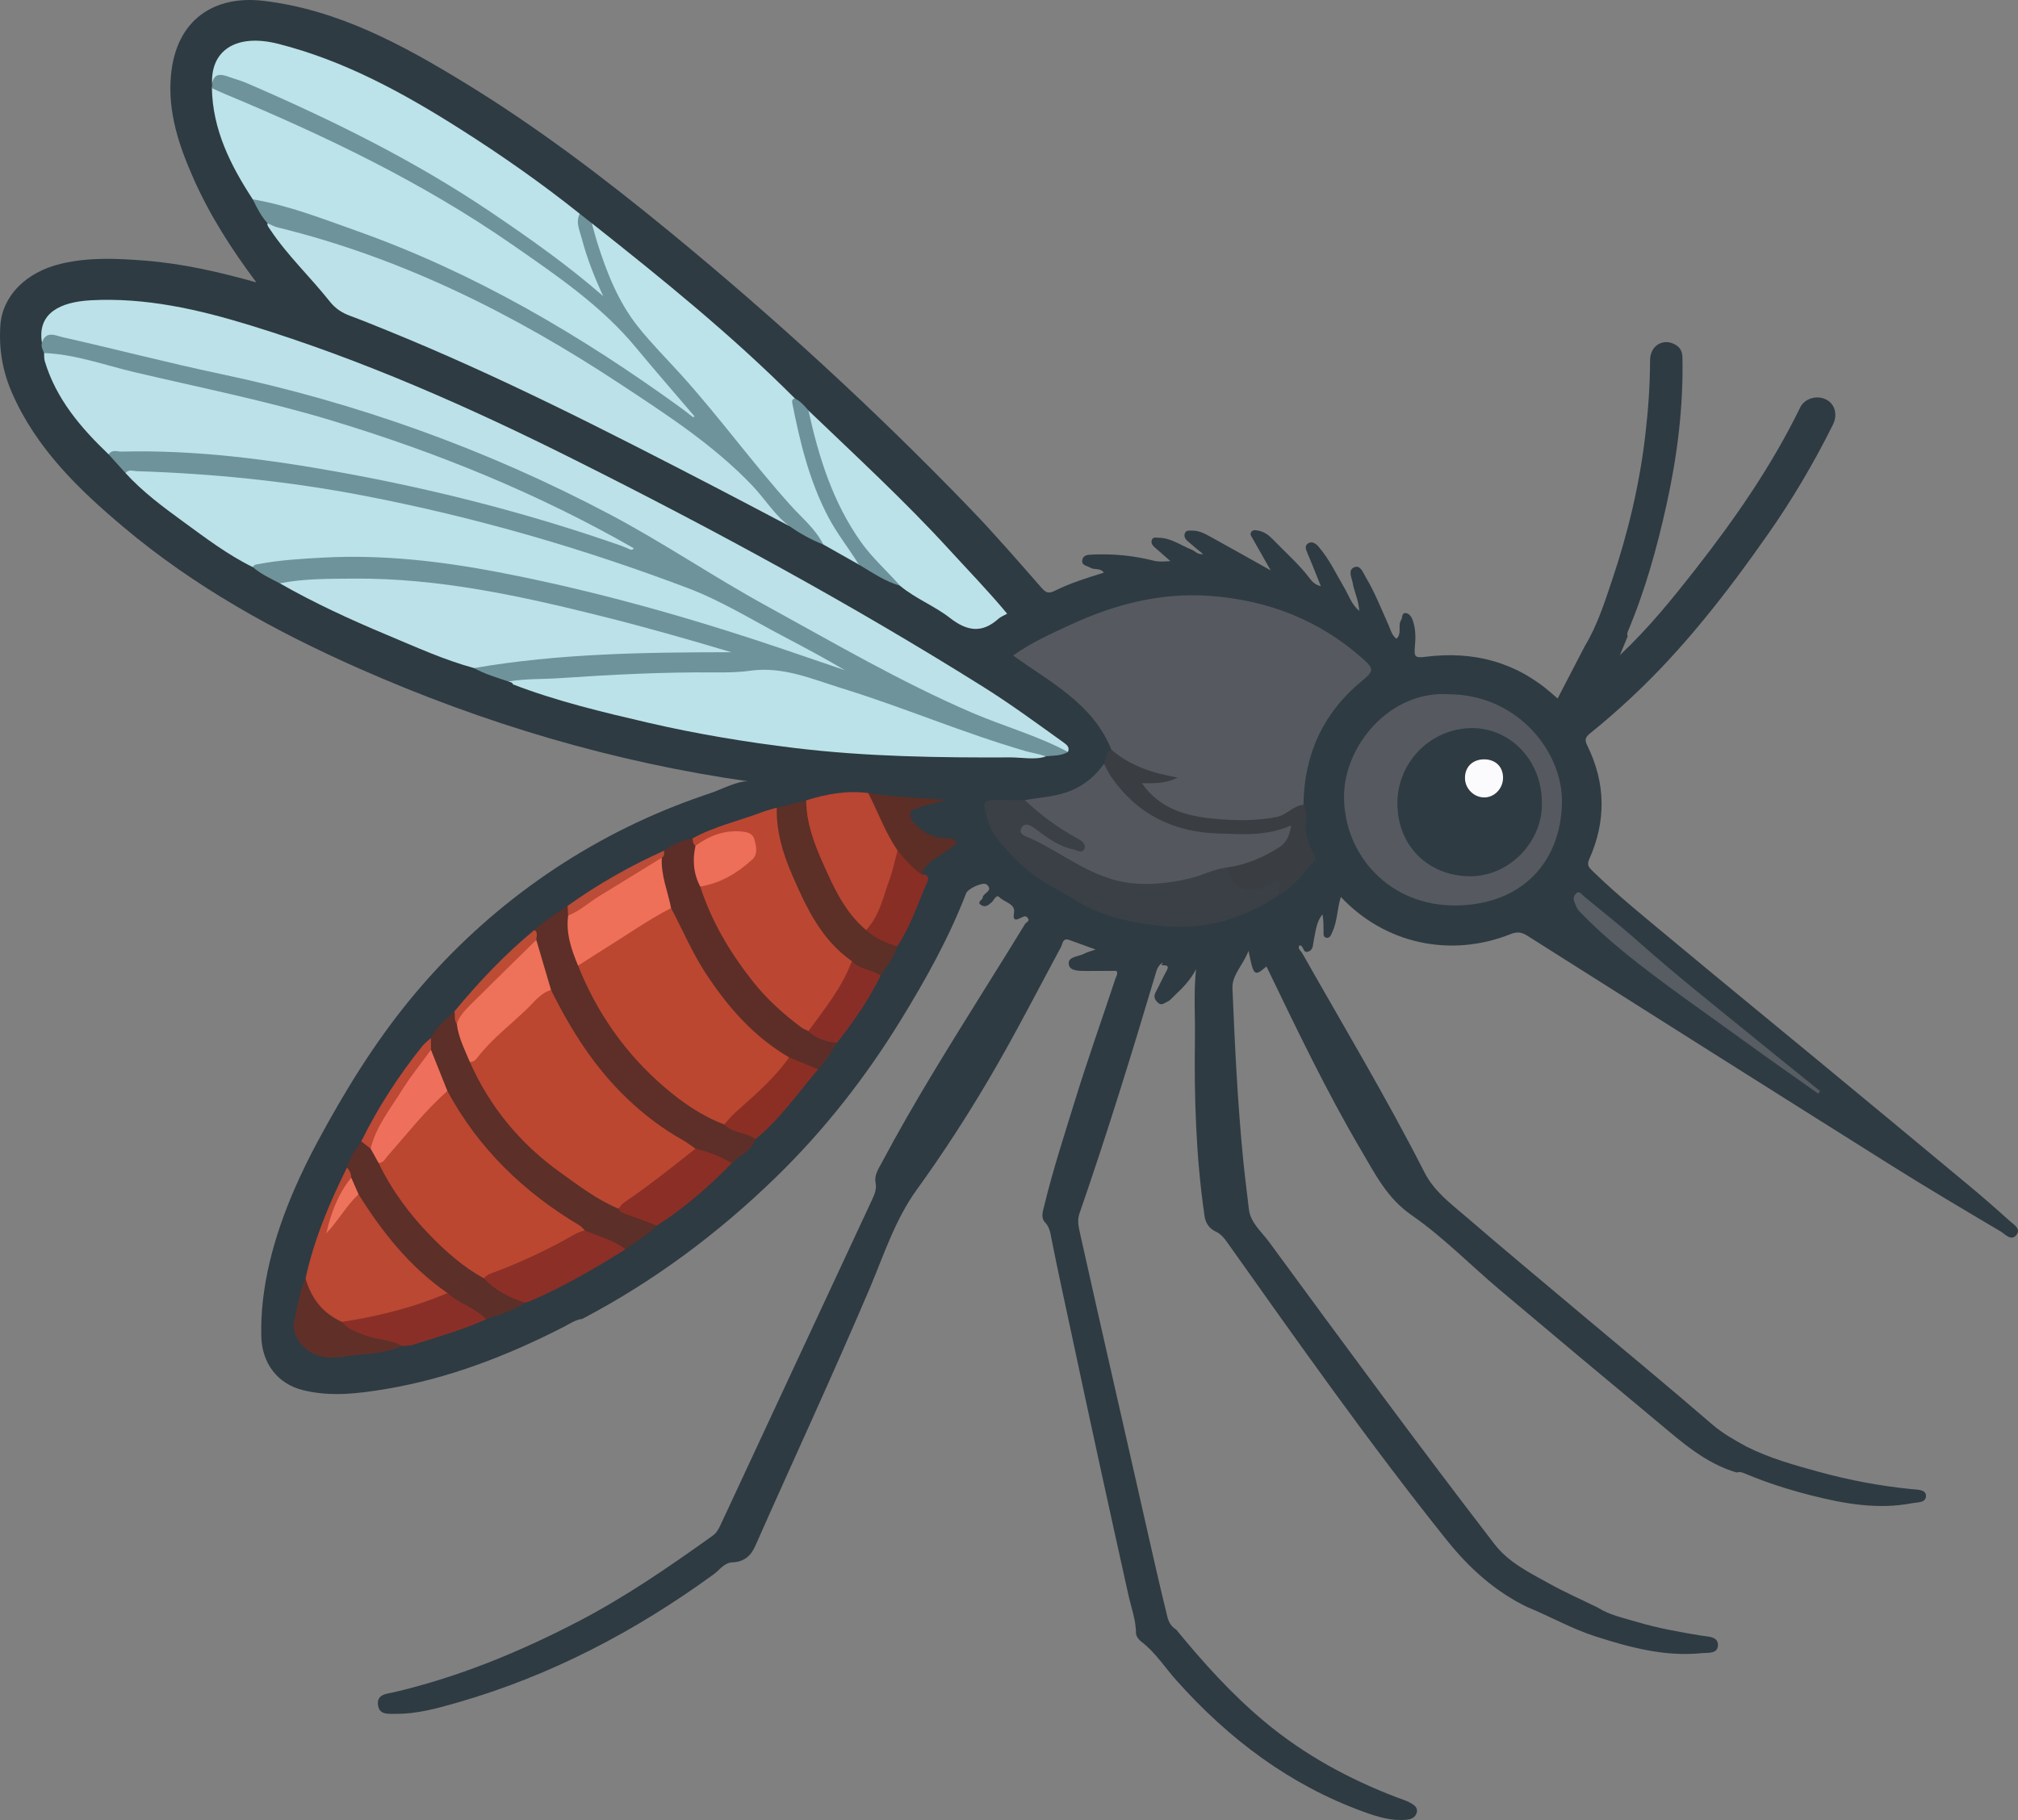 <?xml version="1.0" encoding="UTF-8"?>
<svg id="Capa_2" xmlns="http://www.w3.org/2000/svg" viewBox="0 0 1050.954 947.962">
  <rect x="0" y="0" width="1050.954" height="947.962" fill="#808080" stroke="none"/>
  <defs>
    <style>
      .cls-1 {
        fill: #ee7159;
      }

      .cls-2 {
        fill: #5c2f28;
      }

      .cls-3 {
        fill: #8b2f25;
      }

      .cls-4 {
        fill: #bb4733;
      }

      .cls-5 {
        fill: #892e25;
      }

      .cls-6 {
        fill: #5d2e26;
      }

      .cls-7 {
        fill: #892e27;
      }

      .cls-8 {
        fill: #bbe2e9;
      }

      .cls-9 {
        fill: #54585e;
      }

      .cls-10 {
        fill: #575d62;
      }

      .cls-11 {
        fill: #3a3e43;
      }

      .cls-12 {
        fill: #5c2f29;
      }

      .cls-13 {
        fill: #3a4045;
      }

      .cls-14 {
        fill: #bd4c35;
      }

      .cls-15 {
        fill: #bbe1e9;
      }

      .cls-16 {
        fill: #bce2ea;
      }

      .cls-17 {
        fill: #ef7059;
      }

      .cls-18 {
        fill: #5c2f27;
      }

      .cls-19 {
        fill: #bb4731;
      }

      .cls-20 {
        fill: #565a60;
      }

      .cls-21 {
        fill: #2e3b42;
      }

      .cls-22 {
        fill: #6d929b;
      }

      .cls-23 {
        fill: #8b2e26;
      }

      .cls-24 {
        fill: #ba4832;
      }

      .cls-25 {
        fill: #603028;
      }

      .cls-26 {
        fill: #6e939b;
      }

      .cls-27 {
        fill: #8c2f27;
      }

      .cls-28 {
        fill: #be4935;
      }

      .cls-29 {
        fill: #b84632;
      }

      .cls-30 {
        fill: #5d2e28;
      }

      .cls-31 {
        fill: #bce1e9;
      }

      .cls-32 {
        fill: #fbfbfd;
      }

      .cls-33 {
        fill: #ee705c;
      }

      .cls-34 {
        fill: #8a2f27;
      }

      .cls-35 {
        fill: #ee735c;
      }

      .cls-36 {
        fill: #5d2f28;
      }

      .cls-37 {
        fill: #ed6f5a;
      }

      .cls-38 {
        fill: #bb4c37;
      }

      .cls-39 {
        fill: #bce2e9;
      }
    </style>
  </defs>
  <g id="Capa_1-2" data-name="Capa_1">
    <g>
      <path class="cls-21" d="M153.244,619.617c3.733-8.637,7.862-17.01,12.166-25.005,13.988-25.983,29.264-50.938,48.005-73.816,36.709-44.811,84.018-79.62,137.926-100.902,6.254-2.469,12.577-4.761,18.957-6.883,4.956-1.648,14.618-6.716,19.763-5.985-70.328-9.992-138.087-30.094-203.276-58.931-43.801-19.376-85.501-42.475-122.28-73.405-23.547-19.802-45.668-41.128-58.319-70.225C1.288,193.201-.648,181.59.189,169.457c1.051-15.246,13.232-27.677,31.462-32.052,14.516-3.484,29.158-2.809,43.93-1.648,19.553,1.538,38.47,5.874,57.91,11.319-12.892-17.257-24.176-34.821-32.675-54.004-7.567-17.078-13.518-34.556-11.786-53.735C91.713,9.607,112.204-2.546,137.24.439c38.873,4.635,72.418,22.89,105.063,42.869,37.67,23.053,72.747,49.713,106.853,77.74,54.796,45.029,106.97,92.879,156.176,143.938,12.858,13.342,24.992,27.39,37.216,41.326,2.232,2.545,3.732,2.911,6.674,1.451,8.151-4.045,16.838-6.781,25.658-9.482-1.834-2.679-4.814-1.257-7.009-2.584-1.893-1.145-4.841-1.112-4.179-4.219.513-2.408,2.912-2.515,5.071-2.619,10.849-.522,21.556.547,32.065,3.169,2.711.676,5.121.494,8.717.218-3.354-2.926-5.923-5.144-8.464-7.393-.983-.869-1.62-1.981-1.305-3.315.49-2.075,2.291-1.456,3.606-1.446,6.437.049,11.515,3.946,17.181,6.193,1.811.718,3.096,2.679,6.041,2.351-3.059-2.549-5.738-4.687-8.3-6.958-1.105-.98-1.814-2.369-1.26-3.886.649-1.775,2.309-1.403,3.737-1.429,3.656-.066,6.753,1.632,9.789,3.302,10.012,5.507,19.959,11.135,31.192,17.423-3.572-6.303-6.44-11.373-9.319-16.435-.616-1.083-1.615-2.244-.895-3.443.901-1.501,2.677-1.045,3.989-.775,2.912.6,5.277,2.313,7.319,4.448,6.477,6.77,13.623,12.904,19.284,20.456,1.23,1.641,2.711,3.191,5.746,3.976-2.433-6.038-4.582-11.607-6.939-17.086-.795-1.848-1.625-3.813.131-5.09,2.009-1.462,4.069-.178,5.496,1.466,5.718,6.586,9.381,14.475,13.739,21.926,2.148,3.672,3.372,7.934,7.563,11.713-.282-5.709-2.62-9.968-3.389-14.523-.472-2.798-2.708-6.758.751-8.242,3.289-1.411,4.596,2.749,5.993,5.088,4.757,7.961,8.118,16.604,11.921,25.034,1.068,2.368,1.585,5.145,4.091,7.12,3.046-2.758.581-6.845,2.425-9.721.818-1.275.2-3.896,2.476-3.669,1.49.148,2.743,1.53,3.418,3.297,1.843,4.821,1.716,9.835,1.25,14.739-.469,4.94.512,5.373,5.604,4.724,24.762-3.156,47.198,2.631,66.214,19.499.774.687,1.56,1.361,2.556,2.23,4.781-9.209,9.489-18.276,14.197-27.343,6.488-10.745,10.266-22.677,14.213-34.416,8.29-24.659,14.319-49.914,17.309-75.826,1.479-12.818,2.413-25.653,2.43-38.572.01-7.783,6.999-11.789,13.301-8.055,2.616,1.55,3.505,3.663,3.564,6.704.508,25.915-2.725,51.42-8.316,76.653-4.995,22.545-11.155,44.755-20.181,66.079-.342.809-.312,1.612-.046,2.426-1.137,2.761-2.273,5.522-4.02,9.764,15.239-14.37,27.297-29.363,39.166-44.508,20.787-26.522,39.906-54.129,54.733-84.525,2.287-4.689,8.605-6.485,13.306-4.211,4.679,2.263,6.42,7.803,3.658,13.343-9.826,19.714-20.985,38.672-33.619,56.712-21.488,30.681-44.361,60.24-71.925,85.831-6.709,6.229-13.609,12.278-20.751,17.998-2.654,2.126-3.026,3.495-1.537,6.519,9.591,19.483,9.863,39.307,1.006,59.067-1.461,3.259-.07,4.484,1.726,6.231,13.302,12.932,27.765,24.533,41.99,36.392,25.058,20.89,50.328,41.528,75.473,62.314,25.951,21.452,51.888,42.92,77.769,64.455,7.359,6.123,14.604,12.392,21.683,18.833,2.1,1.911,6.293,4.135,3.931,7.382-2.721,3.742-5.972-.27-8.396-1.704-18.964-11.22-37.935-22.445-56.592-34.166-63.383-39.819-126.653-79.819-189.897-119.857-3.031-1.919-5.314-2.134-8.715-.782-31.365,12.463-65.422,4.998-88.334-19.365-2.018,6.114-1.757,12.579-4.448,18.231-.657,1.38-1.225,3.578-3.333,2.962-1.661-.485-1.216-2.438-1.236-3.857-.038-2.705-.011-5.411-.561-8.254-3.323,3.957-3.532,8.998-4.569,13.679-.488,2.206-.131,4.717-2.756,5.66-3.109,1.117-2.186-3.128-4.617-3.213-1.295,1.575.659,2.768,1.315,3.929,21.457,37.92,43.889,75.311,63.657,114.147,5.182,10.18,13.629,16.274,21.618,23.161,19.841,17.102,39.978,33.861,60.027,50.721,22.744,19.127,45.692,38.018,68.165,57.458,5.546,4.797,11.662,8.2,17.919,11.634,12.074,6.078,25.023,9.688,37.969,13.228,15.83,4.329,31.915,7.368,48.277,8.973,2.643.259,7.154.087,7.288,3.307.163,3.881-4.343,3.449-7.226,4-17.788,3.395-35.123.343-52.3-4.013-11.657-2.956-23.13-6.557-34.242-11.229-1.492-.627-3.087-1.349-4.825-.75-16.632-4.865-29.073-16.299-41.933-26.982-27.337-22.71-54.594-45.517-81.754-68.437-15.252-12.871-29.337-27.358-45.649-38.664-12.76-8.844-18.923-21.351-26.141-33.605-18.268-31.017-33.756-63.492-49.398-95.905-6.295,5.41-6.704,5.12-9.336-8.152-2.936,7.616-8.663,12.637-8.378,19.509,1.243,29.934,2.673,59.864,5.625,89.708.836,8.448,1.971,16.861,2.913,25.289.793,7.095,6.613,11.802,10.568,17.194,38.694,52.759,77.444,105.48,117.352,157.334,7.412,9.63,18.192,14.821,28.447,20.524,8.189,4.555,16.803,8.347,25.229,12.477,6.201,3.933,13.335,5.405,20.215,7.452,11.182,3.328,22.652,5.401,34.168,7.266,3.253.527,8.325.364,8.333,4.796.009,4.835-5.236,3.949-8.383,4.271-19.183,1.962-37.358-2.926-55.37-8.699-12.309-3.945-23.546-10.375-35.452-15.251-16.934-8.181-30.372-20.35-42.1-35.002-40.25-50.282-77.299-102.901-114.545-155.386-1.498-2.11-3.048-3.984-5.724-5.252-2.98-1.412-5.201-3.926-5.81-8.102-4.484-30.77-5.432-61.714-4.995-92.72.166-11.794-.738-23.639.574-35.814-2.78,5.393-6.837,9.67-11.173,13.698-1.218,1.131-2.322,2.596-3.773,3.205-1.466.615-3.006,2.386-5.025.434-1.798-1.738-2.174-3.298-1-5.489,1.922-3.587,3.562-7.329,5.553-10.876,1.875-3.341-.498-2.92-2.418-3.033.015-.208-.033-.561.056-.6.678-.299.454-.787-.026-.48-2.271,1.455-2.798,3.971-3.512,6.363-12.41,41.604-25.207,83.085-39.436,124.11-1.151,3.319-.496,6.496.238,9.803,11.394,51.323,23.258,102.54,34.786,153.833,3.458,15.389,6.963,30.775,10.736,46.097.774,3.142,2.053,5.294,4.65,6.888,14.117,17.251,28.956,33.741,46.169,48.091,20.681,17.241,43.875,29.813,68.868,39.373,2.296.878,4.712,1.545,6.841,2.728,1.95,1.083,4.23,2.56,3.354,5.317-.744,2.34-2.743,3.282-5.308,3.531-7.872.764-15.183-1.547-22.334-4.142-38.613-14.015-70.258-37.963-97.432-68.386-6.04-6.762-10.942-14.582-18.267-20.186-1.344-1.028-2.377-2.314-2.807-4.003.033-7.145-2.521-13.817-4.039-20.643-10.02-45.078-19.882-90.188-29.477-135.358-3.535-16.643-7.253-33.247-10.522-49.947-.584-2.983-.953-5.968-3.358-8.504-2.384-2.513-1.069-5.899-.331-8.939,4.519-18.603,10.468-36.788,16.112-55.061,6.515-21.095,13.934-41.892,20.862-62.851.442-1.337,1.511-2.591.566-4.119-4.987.021-9.975.053-14.962.059-3.712.004-9.109.23-9.825-3.129-.951-4.465,4.948-4.235,7.975-5.873,1.576-.853,3.394-1.26,5.955-2.171-5.025-1.821-9.349-3.353-13.647-4.954-3.568-1.329-3.505,2.001-4.378,3.622-12.308,22.831-24.102,45.931-37.26,68.312-11.72,19.936-24.312,39.356-37.807,58.026-11.457,15.85-17.125,33.995-24.527,51.398-19.181,45.094-39.837,89.517-59.661,134.315-2.317,5.236-5.992,8.251-11.829,8.473-4.356.166-6.593,3.892-9.65,6.119-40.851,29.77-84.998,52.951-133.713,66.948-10.465,3.007-21.029,5.954-32.101,5.836-3.698-.04-8.266.658-9.109-4.233-1.059-6.137,4.826-6.21,8.327-7.032,33.51-7.863,65.039-20.832,95.475-36.613,24.806-12.862,47.768-28.663,70.442-44.903,2.192-1.57,3.232-3.743,4.272-5.976,26.166-56.162,52.292-112.344,78.496-168.488,1.424-3.052,2.769-5.894,2.069-9.422-.783-3.945,1.51-7.152,3.222-10.378,16.798-31.643,35.868-61.941,54.785-92.328,6.649-10.68,13.341-21.333,19.887-32.075.554-.909,2.929-1.506,1.147-3.324-1.134-1.157-1.935-.444-3.172.096-2.189.956-4.634,2.416-3.747-2.731.777-4.507-5.023-5.266-7.63-7.929-1.671-1.708-2.802,1.547-4.009,2.615-1.693,1.499-3.319,2.84-5.445,1.502-2.64-1.66.65-2.566.745-3.895.178-2.503,5.914-3.541,2.071-6.854-1.793-1.546-9.738,2.11-10.692,4.584-8.985,23.301-21.073,44.965-34.127,66.198-18.359,29.862-39.853,57.294-64.894,81.654-30.095,29.277-63.596,54.261-100.918,73.841-3.636.416-6.545,2.573-9.659,4.165-29.382,15.016-59.877,26.876-92.57,32.336-14.361,2.398-28.829,4.195-43.288.57-13.213-3.313-21.212-13.978-21.598-27.766-.726-25.936,6.639-52.338,17.146-76.651Z"/>
      <path class="cls-20" d="M578.783,390.42c-9.601-23.848-31.45-34.86-51.185-48.979,9.288-6.67,19.668-11.303,29.9-16.045,22.921-10.622,46.901-16.844,72.409-15.029,30.108,2.142,56.99,12.436,79.719,32.651,6.202,5.516,5.858,6.529-.531,11.807-20.154,16.649-29.928,38.276-30.25,64.303-5.537,6.089-12.887,8.7-20.656,9.012-12.425.5-24.865,1.095-37.25-1.961-9.627-2.376-17.999-6.27-24.654-13.656-1.088-1.207-2.908-2.245-2.308-4.08.706-2.158,2.989-1.89,4.792-2.103,2.454-.29,4.975-.029,7.664-.992-7.931-1.84-15.316-4.333-21.916-8.703-2.394-1.585-5.099-2.978-5.733-6.225Z"/>
      <path class="cls-26" d="M22.948,183.886c-.672-1.714-1.699-3.355-1.098-5.332.059-3.622,1.976-5.115,5.511-5.104,4.015.012,7.913.809,11.72,1.829,35.681,9.556,71.999,16.395,107.823,25.329,73.417,18.308,142.489,47.099,207.078,86.49,40.088,24.449,81.127,47.175,122.876,68.615,20.794,10.679,42.427,19.531,64.443,27.435,5.4,1.938,11.307,3.263,14.889,8.503-3.553,2.113-7.564,1.886-11.46,2.245-17.567-1.077-33.703-7.683-49.836-13.712-26.791-10.013-53.889-19.029-81.15-27.62-7.588-2.391-15.339-2.039-22.959-1.304-7.506.725-14.978.962-22.48.904-27.739-.214-55.4,1.287-83.031,3.573-6.843.566-13.697.361-20.495-.776-6.072-2.075-12.262-3.849-17.919-6.99,1.756-2.504,4.538-2.819,7.193-3.194,17.33-2.446,34.756-3.847,52.207-5.172,20.2-1.533,40.4-.937,60.602-1.149,3.915-.041,7.758.331,12.875,1.542-15.426-3.018-29.056-7.58-42.942-11.186-37.537-9.748-75.148-19.231-113.813-23.482-22.201-2.441-44.469-2.94-66.739-.936-3.607.325-7.041-.454-10.562-.583-4.813-2.53-9.811-4.752-13.955-8.394.326-3.861,3.683-3.63,6.027-3.905,22.796-2.673,45.616-4.192,68.6-2.194,74.193,6.45,144.782,27.811,214.808,51.557,5.522,1.873,10.838,4.29,16.233,6.522-18.767-6.819-35.59-17.429-52.923-27.035-15.772-8.741-32.694-14.719-49.574-20.774-62.657-22.477-126.999-38.233-192.936-47.203-18.963-2.58-38.071-4.518-57.312-4.292-6.433.076-12.845-1.154-19.276-1.692-2.931-3.244-5.862-6.489-8.793-9.733.183-3.842,3.318-3.098,5.455-3.151,18.139-.452,36.244.013,54.325,1.819,42.017,4.197,83.343,12.336,124.286,22.311,29.54,7.197,58.914,15.214,81.198,24.749-29.237-15.706-65.024-32.249-102.124-45.964-44.54-16.465-90.426-27.921-136.792-37.723-18.969-4.01-37.38-10.428-56.63-13.259-1.26-.185-2.399-.691-3.348-1.569Z"/>
      <path class="cls-31" d="M556.19,391.65c-16.018-8.53-33.548-13.36-50.146-20.508-36.976-15.925-71.631-36.236-106.829-55.529-27.744-15.207-53.934-33.085-81.933-47.86-63.995-33.769-131.406-57.977-202.223-72.94-27.611-5.834-54.943-12.977-82.476-19.198-3.576-.808-8.729-3.625-10.733,2.938-2.598-15.742,9.965-21.304,25.382-22.146,28.523-1.558,55.967,4.714,82.968,13.002,58.473,17.948,114.212,42.625,168.785,69.954,72.705,36.41,144.123,75.182,213.066,118.389,14.396,9.022,28.053,19.091,41.847,28.974,1.751,1.255,3.288,2.46,2.293,4.924Z"/>
      <path class="cls-15" d="M65.372,246.404c1.612-2.104,3.902-1.048,5.792-.988,39.544,1.251,78.786,5.193,117.688,12.653,57.879,11.099,114.238,27.367,169.331,48.237,17.244,6.532,32.814,16.181,48.991,24.72,11.014,5.813,22.031,11.621,32.842,18.059-10.664-3.636-21.321-7.289-31.991-10.906-48.643-16.49-97.979-30.469-148.452-40.145-30.125-5.775-60.533-9.253-91.265-7.6-11.185.602-22.438,1.235-33.506,3.351-1.218.233-2.54.166-3.078,1.635-13.188-6.441-24.808-15.335-36.58-23.904-10.493-7.638-20.944-15.445-29.772-25.111Z"/>
      <path class="cls-16" d="M131.637,103.829c-11.551-17.67-20.878-36.157-21.286-57.922,2.692-.928,4.893.658,7.131,1.576,49.305,20.229,97.213,43.252,141.734,72.74,22.605,14.972,45.077,30.378,64.15,49.795,12.976,13.211,24.386,27.949,36.334,42.141,1.257,1.494,3.702,3.496,2.088,5.238-2.073,2.238-4.096-.468-5.802-1.748-36.663-27.49-75.486-51.536-116.781-71.336-32.199-15.438-65.575-28.068-100.098-37.46-2.619-.712-5.301-1.223-7.471-3.025Z"/>
      <path class="cls-31" d="M410.976,273.948c-12.946-6.796-25.861-13.653-38.845-20.379-56.056-29.039-112.236-57.823-170.819-81.57-6.293-2.551-12.574-5.143-18.947-7.482-4.305-1.581-7.704-3.786-10.704-7.575-10.05-12.692-21.971-23.848-30.992-37.417-.693-1.042-1.591-1.935-1.397-3.323,6.979-.048,13.396,2.61,19.929,4.444,39.902,11.204,77.685,27.47,113.948,47.521,36.737,20.313,71.849,43.014,104.617,69.258,9.614,7.7,18.232,16.551,25.381,26.605,2.462,3.462,7.482,4.871,7.829,9.917Z"/>
      <path class="cls-31" d="M22.948,183.886c16.173.601,31.282,6.229,46.808,9.894,34.126,8.055,68.55,14.881,102.169,25.013,55.113,16.61,108.15,38.118,158.204,66.808-1.325,1.516-2.435.248-3.559-.13-1.179-.396-2.302-.953-3.477-1.364-47.524-16.611-96.088-29.066-145.652-38.047-37.777-6.845-75.607-11.812-114.059-10.846-2.274.057-5.033-1.274-6.803,1.458-14.485-13.834-27.309-28.814-33.25-48.493-.406-1.346-.267-2.858-.381-4.292Z"/>
      <path class="cls-8" d="M264.778,354.961c8.808-1.526,17.764-1.135,26.632-1.737,27.008-1.833,54.061-3.232,81.164-2.989,6.029.054,12.13-.042,18.084-.881,17.069-2.405,32.26,4.353,47.874,9.176,32.16,9.933,63.15,23.288,95.501,32.661,3.482,1.009,7.291,1.506,10.644,2.783-5.031,1.974-13.103.494-18.506.519-37.355.175-74.702-.372-111.835-4.834-25.92-3.116-51.68-7.394-77.152-13.314-23.66-5.499-47.266-11.121-69.994-19.872-.407-1.137-1.508-1.166-2.411-1.512Z"/>
      <path class="cls-26" d="M410.976,273.948c-7.723-5.833-12.665-14.204-19.247-21.094-20.168-21.111-44.48-36.841-68.586-52.748-55.309-36.498-113.94-65.881-178.739-81.707-1.783-.435-3.425-1.452-5.133-2.197-3.329-3.641-5.485-8.005-7.636-12.373,18.75,3.164,36.368,10.124,54.148,16.436,61.3,21.761,116.706,54.385,169.144,92.402,2.013,1.46,3.924,3.062,5.899,4.575.085.066.339-.088.967-.273-10.306-12.08-20.638-23.892-30.64-35.978-18.041-21.801-41.207-37.467-64.075-53.364-46.684-32.454-97.649-56.899-149.971-78.688-2.279-.949-4.507-2.018-6.758-3.032-.162-.418-.103-.802.177-1.151,1.199-8.011,1.624-8.333,9.873-5.923,9.435,2.757,18.394,6.771,27.248,10.963,29.585,14.006,59.125,28.1,87.021,45.361,26.56,16.434,52.015,34.39,75.621,53.944-3.897-9.599-8.246-19.738-10.25-30.657-.478-2.606-1.435-5.458,1.885-7.11,2.096,1.646,4.191,3.292,6.287,4.938,1.843,2.314,2.922,4.952,3.779,7.787,4.05,13.411,9.297,26.284,16.602,38.331,4.712,7.77,11.049,14.155,17.119,20.649,18.381,19.663,34.803,40.942,52.049,61.54,7.886,9.419,15.904,18.724,24.254,27.747,2.962,3.201,7.094,5.962,6.712,11.262-6.332-2.449-12.188-5.776-17.752-9.639Z"/>
      <path class="cls-16" d="M301.925,111.334c-2.23,4.407-.078,8.58.987,12.657,2.718,10.406,6.671,20.395,11.239,30.268-18.313-15.992-38.075-29.931-58.104-43.487-40.138-27.165-83.415-48.438-127.794-67.603-2.849-1.23-5.901-1.982-8.82-3.062-4.727-1.749-8.629-2.063-8.905,4.649-1.404-18.167,12.077-27.595,34.399-21.924,34.437,8.75,65.059,25.548,94.71,44.343,21.509,13.634,42.365,28.254,62.288,44.159Z"/>
      <path class="cls-31" d="M145.68,303.814c12.669-2.485,25.507-2.337,38.328-2.443,44.3-.365,87.142,9.027,129.751,19.689,22.484,5.626,44.788,11.976,67.108,18.653-44.907.034-89.677.599-134.008,8.258-15.737-4.292-30.527-11.082-45.51-17.347-19.024-7.955-37.734-16.585-55.67-26.81Z"/>
      <path class="cls-20" d="M754.383,361.588c36.079.166,59.645,30.125,59.072,56.675-.666,30.861-20.843,52.623-54.331,53.345-35.556.766-59.209-26.467-59.173-56.707.032-26.576,23.943-55.209,54.433-53.313Z"/>
      <path class="cls-16" d="M428.728,283.587c-3.937-7.998-10.867-13.591-16.653-20.006-19.927-22.092-37.362-46.251-57.293-68.32-7.526-8.333-15.518-16.293-22.491-25.065-10.333-13.001-16.351-28.306-21.302-44.019-1.03-3.269-1.856-6.602-2.777-9.905,36.56,28.923,72.795,58.222,105.787,91.281,3.317,17.197,6.676,34.364,13.876,50.515,4.945,11.094,10.905,21.538,18.369,31.127,1.073,1.379,2.97,2.495,2.111,4.759-.043.112-.301.186-.465.197-.202.014-.411-.055-.617-.088-6.182-3.491-12.364-6.983-18.546-10.475Z"/>
      <path class="cls-4" d="M360.656,436.703c11.407-6.313,24.142-9.113,36.213-13.673,2.494-.942,5.107-1.571,7.666-2.343,1.523,1.119,1.571,2.804,1.767,4.463,3.04,25.762,14.022,47.954,30.392,67.747,2.259,2.731,5.987,3.861,7.61,7.225.809,3.367-1.149,5.983-2.541,8.668-4.66,8.986-10.663,17.12-16.47,25.37-1.054,1.497-2.189,3.027-4.099,3.611-2.838.526-4.707-1.338-6.674-2.818-20.115-15.132-34.565-34.75-45.169-57.364-1.415-3.017-3.03-5.955-4.176-9.088-.835-2.283-2.258-4.598-.586-7.122,6.514-2.728,12.956-5.616,19.027-9.257,2.142-1.285,4.209-2.693,5.909-4.558,2.513-2.756,2.833-6.015,1.663-9.328-1.085-3.075-4.028-3.362-6.747-3.49-6.199-.292-11.909,1.487-17.231,4.556-1.782,1.027-3.326,2.623-5.68,1.779-1.745-1.173-1.849-2.67-.875-4.38Z"/>
      <path class="cls-9" d="M533.742,416.746c8.103-1.478,16.461-1.739,24.189-5.011,7.036-2.979,12.679-7.677,17.039-13.935,1.897-.262,2.45,1.254,3.171,2.466,12.895,21.678,32.658,31.39,57.171,32.177,10.766.345,21.625,1.098,32.239-2.434,5.112-1.701,6.835.754,5.147,6.056-.885,2.781-2.855,4.489-5.097,6.093-8.471,6.062-17.882,9.75-28.15,11.316-3.458.744-6.967,1.25-10.321,2.481-23.678,8.691-46.842,9.396-68.91-4.779-7.912-5.082-17.306-7.311-24.822-13.12-1.314-1.015-2.894-1.715-3.847-3.145-.965-1.447-1.538-3.004-.503-4.667,1.015-1.631,2.567-2.009,4.353-1.679,3.623.669,6.48,2.816,9.274,4.993,5.013,3.906,10.494,6.633,17.49,7.559-.843-2.705-2.924-3.3-4.54-4.367-7.125-4.707-14.553-9.011-20.678-15.072-1.389-1.375-3.647-2.317-3.205-4.931Z"/>
      <path class="cls-39" d="M421.03,213.813c24.773,23.749,50.03,46.996,73.229,72.355,10.102,11.043,20.543,21.771,30.256,33.492-1.633.931-3.369,1.558-4.638,2.702-8.607,7.763-16.491,6.255-25.169-.514-8.106-6.322-18.026-10.076-25.997-16.769-16.152-10.826-26.218-26.547-34.27-43.632-6.493-13.777-10.863-28.374-14.118-43.261-.288-1.316-2.681-3.47.706-4.373Z"/>
      <path class="cls-13" d="M533.742,416.746c8.307,7.88,17.454,14.603,27.526,20.067,2.072,1.124,4.464,2.821,3.464,5.239-1.167,2.823-3.87.73-5.807.344-7.12-1.42-12.854-5.532-18.515-9.801-2.409-1.816-6.065-4.668-8.057-1.958-2.884,3.924,2.233,5.025,4.564,6.107,17.099,7.935,31.904,20.838,51.62,23.186,10.504,1.251,20.678-.014,30.74-2.322,6.609-1.515,12.754-4.867,19.601-5.753.422.459.885.884,1.28,1.364,8.158,9.904,9.892,10.314,22.097,5.115,1.351-.576,2.705-1.372,4.081-.297,1.483,1.159,1.473,2.872,1.318,4.564-.164,1.788-1.334,2.99-2.484,4.201-18.967,12.568-39.457,18.037-62.396,15.286-15.497-1.859-30.577-5.231-43.454-13.63-6.993-4.561-14.705-7.849-21.357-12.95-7.318-5.611-13.475-12.281-19.225-19.384-3.647-4.506-4.748-10.104-6-15.539-.726-3.153,1.808-3.896,4.256-3.926,5.581-.068,11.165.048,16.747.089Z"/>
      <path class="cls-36" d="M393.459,593.309c-2.027,6.263-8.143,8.493-12.391,12.565-6.77-.835-12.515-4.608-18.892-6.575-35.894-18.462-60.216-47.481-76.484-83.855-3.194-8.309-6.257-16.657-7.596-25.518-.519-1.872.73-3.67.225-5.545,5.312-4.815,11.297-8.703,17.297-12.57,1.604,1.191,1.712,2.96,1.839,4.72-.563,8.738,1.206,17.04,4.733,25.003,15.036,36.986,39.385,65.528,75.579,83.327,3.484,1.916,7.236,3.166,10.925,4.593,1.893.732,4.806.586,4.765,3.854Z"/>
      <path class="cls-24" d="M159.119,665.864c4.427-20.26,12.399-39.196,21.559-57.687,2.986.362,3.194,2.518,3.141,4.845-4.524,8.333-8.951,16.72-12.087,25.63,3.316-4.8,6.925-9.495,10.529-14.194,1.137-1.482,2.388-2.895,4.532-2.821,2.136.733,3.129,2.577,4.261,4.315,10.57,16.231,22.748,31.027,38.179,42.951,1.849,1.429,4.54,2.448,4.09,5.638-4.57,3.998-10.535,4.684-15.964,6.515-12.597,4.249-25.483,7.423-38.739,8.904-10.836-3.205-19.888-14.398-19.502-24.097Z"/>
      <path class="cls-2" d="M342.111,638.35c-4.744,5.078-10.88,8.311-16.394,12.369-7.336-2.411-14.554-5.102-21.27-8.984-16.48-9.525-31.58-20.948-44.9-34.485-11.268-11.45-20.656-24.444-27.834-38.925-3.207-7.169-6.45-14.322-8.479-21.949-.469-2.081-.023-3.972,1.179-5.705,2.631-5.892,7.818-9.527,12.226-13.85,2.247,1.421,1.748,4.018,2.607,6.035,1.23,6.754,4.024,12.984,6.523,19.309,11.589,25.658,29.533,45.833,52.743,61.57,7.909,5.362,15.848,10.637,24.29,15.13,4.909,2.736,10.155,4.644,15.444,6.473,1.565.541,4.013.184,3.866,3.012Z"/>
      <path class="cls-30" d="M364.695,461.767c5.881,18.207,15.473,34.342,27.276,49.287,7.282,9.22,15.888,17,25.253,23.994,1.13.844,2.522,1.338,3.792,1.994,5.086,1.722,10.265,3.215,14.894,6.061-3.151,4.725-5.738,9.851-9.871,13.877-5.955.649-10.722-2.481-15.711-4.918-26.335-15.448-42.955-39.198-56.029-65.897-2.185-4.463-4.702-8.809-6.225-13.596-2.334-8.246-5.657-16.308-4.659-25.171.372-1.675,1.305-3.04,2.411-4.307,4.442-3.293,9.411-5.364,14.83-6.388.272,1.374.101,2.93,1.569,3.811.886,7.077,1.669,14.166,2.47,21.254Z"/>
      <path class="cls-29" d="M419.857,416.859c10.541-3.276,21.231-5.271,32.329-3.781,1.118.568,2.388,1.109,2.865,2.298,3.857,9.632,9.516,18.4,13.408,28.019-2.256,12.36-6.158,24.203-11.407,35.597-1.206,2.619-2.545,5.337-5.834,6.059-3.495-.295-5.564-2.816-7.366-5.276-12.444-16.986-21.282-35.611-25.11-56.447-.422-2.298-.653-4.554,1.115-6.47Z"/>
      <path class="cls-12" d="M182.932,613.38c-.097-2.018-.818-3.764-2.254-5.201,1.444-5.141,4.453-9.428,7.469-13.712,2.88-.562,4.069,1.814,5.772,3.307,1.839,2.291,2.982,4.984,4.373,7.537,12.897,24.615,31.211,44.319,54.179,59.806,6.149,5.697,14.339,8.218,20.831,13.38-5.995,4.524-13.259,6.113-20.097,8.686-7.153-3.929-15.352-6.316-20.169-13.687-19.501-13.495-33.898-31.584-46.31-51.459-3.075-2.093-5.039-4.672-3.793-8.658Z"/>
      <path class="cls-11" d="M665.17,466.799c.38-1.395.917-2.771,1.094-4.192.168-1.351.768-3.101-.897-3.886-1.382-.651-2.085.958-3.108,1.548-10.145,5.846-20.699,3.915-23.38-8.416,9.809-1.433,18.723-5.007,27.084-10.394,4.058-2.615,5.554-6.04,6.529-11.597-12.765,5.78-25.501,4.653-38.054,4.269-23.179-.711-42.163-9.955-55.622-29.327-1.511-2.175-2.574-4.66-3.845-7.002,1.017-2.592.75-5.847,3.813-7.381,9.5,8.274,20.935,12.207,34.514,14.563-6.693,3.414-12.596,2.937-18.612,2.95,9.233,13.374,23.105,17.108,37.299,18.477,10.836,1.044,21.956,1.287,32.942-.904,5.312-1.06,8.553-5.906,13.92-6.375,1.62,2.422,1.494,5.176,1.328,7.871-.367,5.96.443,11.631,3.573,16.837,1.008,1.677,1.752,3.537.258,5.209-5.765,6.454-10.912,13.583-18.834,17.753Z"/>
      <path class="cls-18" d="M419.857,416.859c.051,11.697,4.101,22.41,8.73,32.819,5.648,12.699,11.413,25.467,22.452,34.745,5.73,2.213,11.466,4.415,16.173,8.559-1.445,5.861-5.49,10.25-8.595,15.171-5.897-.73-11.874-1.299-14.994-7.546-15.941-11.137-23.734-27.981-31.113-44.983-4.81-11.083-8.285-22.617-7.976-34.938,5.107-1.275,10.215-2.551,15.322-3.827Z"/>
      <path class="cls-27" d="M273.301,678.496c-8.066-2.613-15.454-6.367-21.329-12.668.107-3.261,2.907-3.782,5.07-4.638,13.756-5.446,27.12-11.687,40.025-18.934,2.231-1.253,4.577-3.221,7.492-1.4,7.103,3.181,14.928,4.816,21.159,9.864-15.938,9.976-32.143,19.461-49.458,26.902-.938.403-1.97.589-2.959.875Z"/>
      <path class="cls-23" d="M342.111,638.35c-5.582-2.074-11.144-4.207-16.761-6.181-1.474-.518-2.647-1.152-3.272-2.61-.732-2.33.964-3.5,2.426-4.541,11.684-8.314,23.045-17.05,34.294-25.938.948-.749,2.052-1.462,3.401-.798,6.649,1.634,13.04,3.908,18.866,7.591-11.862,12.172-24.586,23.311-38.955,32.476Z"/>
      <path class="cls-34" d="M233.034,673.496c6.074,5.519,14.47,7.616,20.169,13.687-12.376,5.519-25.391,9.214-38.262,13.308-1.719.547-3.662.392-5.5.563-10.403-1.181-20.619-3.006-29.575-8.943-1.216-.806-2.233-1.883-1.807-3.596,18.91-2.865,37.341-7.482,54.975-15.018Z"/>
      <path class="cls-10" d="M946.892,569.611c-13.297-9.436-26.693-18.737-39.869-28.339-20.124-14.665-40.712-28.707-60.089-44.379-8.567-6.929-16.763-14.28-24.416-22.229-1.379-1.432-1.863-3.142-2.586-4.86-.796-1.893-.243-3.395.983-4.516,1.607-1.468,2.565.388,3.582,1.229,9.762,8.07,19.735,15.905,29.187,24.325,18.463,16.446,37.852,31.76,56.986,47.387,12.359,10.094,24.822,20.061,37.239,30.084l-1.018,1.297Z"/>
      <path class="cls-25" d="M178.06,688.514c3.177,3.881,7.876,5.392,12.222,7.025,6.2,2.329,13.233,2.012,19.16,5.513-7.285,3.163-15.184,4.023-22.86,4.638-6.666.534-13.287,2.616-20.322.598-7.929-2.275-14.712-10.297-12.983-18.381,1.585-7.413,2.737-15.007,5.844-22.043,2.961,10.352,8.953,18.171,18.939,22.65Z"/>
      <path class="cls-6" d="M467.438,443.004c-6.342-9.334-10.169-19.95-15.251-29.927,13.302,1.91,26.681,2.733,40.34,3.57-4.647,1.28-9.305,2.522-13.938,3.852-5.145,1.476-5.959,3.882-2.553,7.995,4.489,5.42,10.377,8.077,17.397,8.277,1.64.046,3.867-.315,4.29,1.614.395,1.798-1.797,2.466-3.054,3.515-5.126,4.277-12.279,6.374-14.724,13.559-6.846-1.463-10.106-6.527-12.507-12.454Z"/>
      <path class="cls-3" d="M410.941,550.749c5.033,2.077,10.066,4.154,15.099,6.231-10.509,12.424-19.849,25.897-32.581,36.329-4.93-3.613-11.846-2.986-16.294-7.63.046-4.849,4.151-6.945,7.06-9.47,8.269-7.178,16.263-14.575,23.157-23.107.94-1.163,2.166-1.881,3.559-2.353Z"/>
      <path class="cls-22" d="M421.03,213.813c5.383,24.339,12.694,47.868,27.379,68.536,5.945,8.367,13.603,15.097,20.303,22.73-7.87-2.264-14.522-6.899-21.438-11.017-5.099-8.31-11.228-15.906-15.824-24.605-9.931-18.798-14.816-39.079-18.876-59.673-.238-1.207.142-2.002,1.424-2.232,2.931,1.429,4.983,3.844,7.032,6.261Z"/>
      <path class="cls-5" d="M467.438,443.004c3.768,4.553,7.564,9.079,12.506,12.455,2.857.051,4.311.836,2.875,4.127-4.918,11.267-8.691,23.064-15.604,33.398-5.93-1.839-11.514-4.327-16.174-8.561,7.116-7.447,8.901-17.396,12.281-26.558,1.773-4.806,2.77-9.897,4.117-14.86Z"/>
      <path class="cls-7" d="M443.624,500.607c4.022,4.453,10.402,4.223,14.993,7.546-6.15,12.572-14.061,24-22.706,34.95-5.6-.464-10.754-2.019-14.896-6.062,8.431-11.589,17.562-22.745,22.608-36.435Z"/>
      <path class="cls-28" d="M193.03,598.296c-1.628-1.277-3.256-2.553-4.884-3.83,8.742-17.716,19.419-34.197,31.781-49.588,1.271-1.583,2.98-2.814,4.486-4.208.012,2.05.025,4.1.037,6.15.753,2.394-.956,3.905-2.152,5.463-10.755,14.008-20.332,28.744-27.995,44.685-.271.563-.745.983-1.273,1.327Z"/>
      <path class="cls-14" d="M237.91,533.275c-1.582-1.923-.713-4.329-1.271-6.454,12.67-15.348,26.311-29.741,41.68-42.439,2.058,1.401.981,3.39.97,5.179-.554.883-.383,2.081-1.17,2.847-13.7,13.331-27.269,26.79-40.21,40.868Z"/>
      <path class="cls-38" d="M345.827,443.091c.033,1.361.295,2.796-1.181,3.672-1.376,2.688-3.579,4.531-6.194,5.896-12.529,6.539-24.161,14.511-35.909,22.306-1.929,1.28-3.783,3.565-6.649,1.932-.092-1.695-.183-3.391-.276-5.086,15.763-11.273,32.526-20.8,50.209-28.72Z"/>
      <path class="cls-21" d="M802.973,417.806c.886,19.23-15.953,38.788-37.614,38.603-21.289-.181-37.651-15.55-37.604-38.12.044-21.394,17.399-38.899,38.671-39.062,20.242-.154,36.597,17.11,36.547,38.579Z"/>
      <path class="cls-37" d="M364.695,461.767c-3.587-6.763-4.138-13.88-2.47-21.254,7.036-5.066,14.74-8.159,23.555-7.438,2.844.232,6.137.701,7.058,4.036.982,3.557,2.037,7.717-1.079,10.581-7.706,7.081-16.524,12.306-27.063,14.075Z"/>
      <path class="cls-19" d="M362.201,598.282c-12.181,9.659-24.326,19.363-37.211,28.093-1.158.784-1.949,2.109-2.91,3.183-11.142-4.702-20.686-11.965-30.404-18.954-20.815-14.97-36.594-34.05-47.014-57.513,11.005-13.635,24.616-24.591,37.431-36.362,1.321-1.213,2.839-2.674,4.898-1.087,10.334,20.924,22.669,40.416,39.724,56.659,8.77,8.352,18.293,15.588,28.846,21.514,2.319,1.302,4.432,2.969,6.64,4.468Z"/>
      <path class="cls-19" d="M410.941,550.749c-7.845,11.254-18.309,19.942-28.36,29.045-1.968,1.782-3.618,3.915-5.415,5.886-11.834-4.439-22.058-11.614-31.481-19.739-20.02-17.262-34.807-38.398-44.62-62.977,4.816-5.998,11.778-9.152,17.933-13.333,8.081-5.489,16.72-10.122,24.809-15.624,1.672-1.138,3.465-2.517,5.686-1.026,5.994,11.35,10.974,23.202,18.059,34.017,11.517,17.579,25.037,33.022,43.389,43.751Z"/>
      <path class="cls-17" d="M349.492,472.981c-11.626,5.957-22.285,13.499-33.352,20.371-5.063,3.144-10.054,6.405-15.077,9.612-3.477-8.341-6.414-16.79-5.17-26.068,6.002-2.375,10.724-6.794,16.142-10.104,10.886-6.65,21.742-13.35,32.61-20.03-.493,9.129,3.132,17.497,4.847,26.218Z"/>
      <path class="cls-1" d="M286.99,515.642c-5.27,1.486-8.511,5.952-12.053,9.398-8.599,8.365-18.297,15.636-25.785,25.147-1.108,1.407-2.245,3.107-4.492,2.904-2.648-6.469-5.957-12.712-6.749-19.814,1.419-4.286,4.542-7.39,7.596-10.436,11.193-11.163,22.512-22.198,33.783-33.28,2.566,8.695,5.133,17.389,7.699,26.082Z"/>
      <path class="cls-35" d="M182.932,613.38c1.264,2.886,2.529,5.772,3.793,8.658-6.458,6.058-10.656,13.959-16.808,20.372,2.44-10.545,6.105-20.505,13.015-29.03Z"/>
      <path class="cls-19" d="M304.559,640.856c-4.314,1.027-7.859,3.593-11.687,5.649-11.319,6.079-22.988,11.429-35.021,15.977-2.095.792-4.341,1.497-5.88,3.347-10.588-5.84-19.587-13.738-27.926-22.323-10.876-11.196-20.105-23.664-26.902-37.81,9.195-11.943,19.561-22.861,29.795-33.888,1.591-1.714,3.042-4.092,6.061-3.564,16.2,30.033,39.816,52.767,68.931,70.109,1.014.604,1.759,1.659,2.629,2.503Z"/>
      <path class="cls-33" d="M232.999,568.244c-11.576,10.2-21.004,22.379-31.16,33.885-1.345,1.524-2.154,3.658-4.697,3.566-1.37-2.466-2.741-4.932-4.113-7.398,2.765-11.54,10.197-20.632,16.255-30.386,4.558-7.338,10.074-14.081,15.164-21.089,2.85,7.141,5.701,14.281,8.551,21.422Z"/>
      <path class="cls-32" d="M782.77,405.07c.02,5.683-4.583,10.409-10.008,10.276-5.274-.13-9.691-4.582-9.814-9.893-.138-5.935,3.936-9.97,10.036-9.94,5.863.029,9.767,3.841,9.787,9.558Z"/>
    </g>
  </g>
</svg>